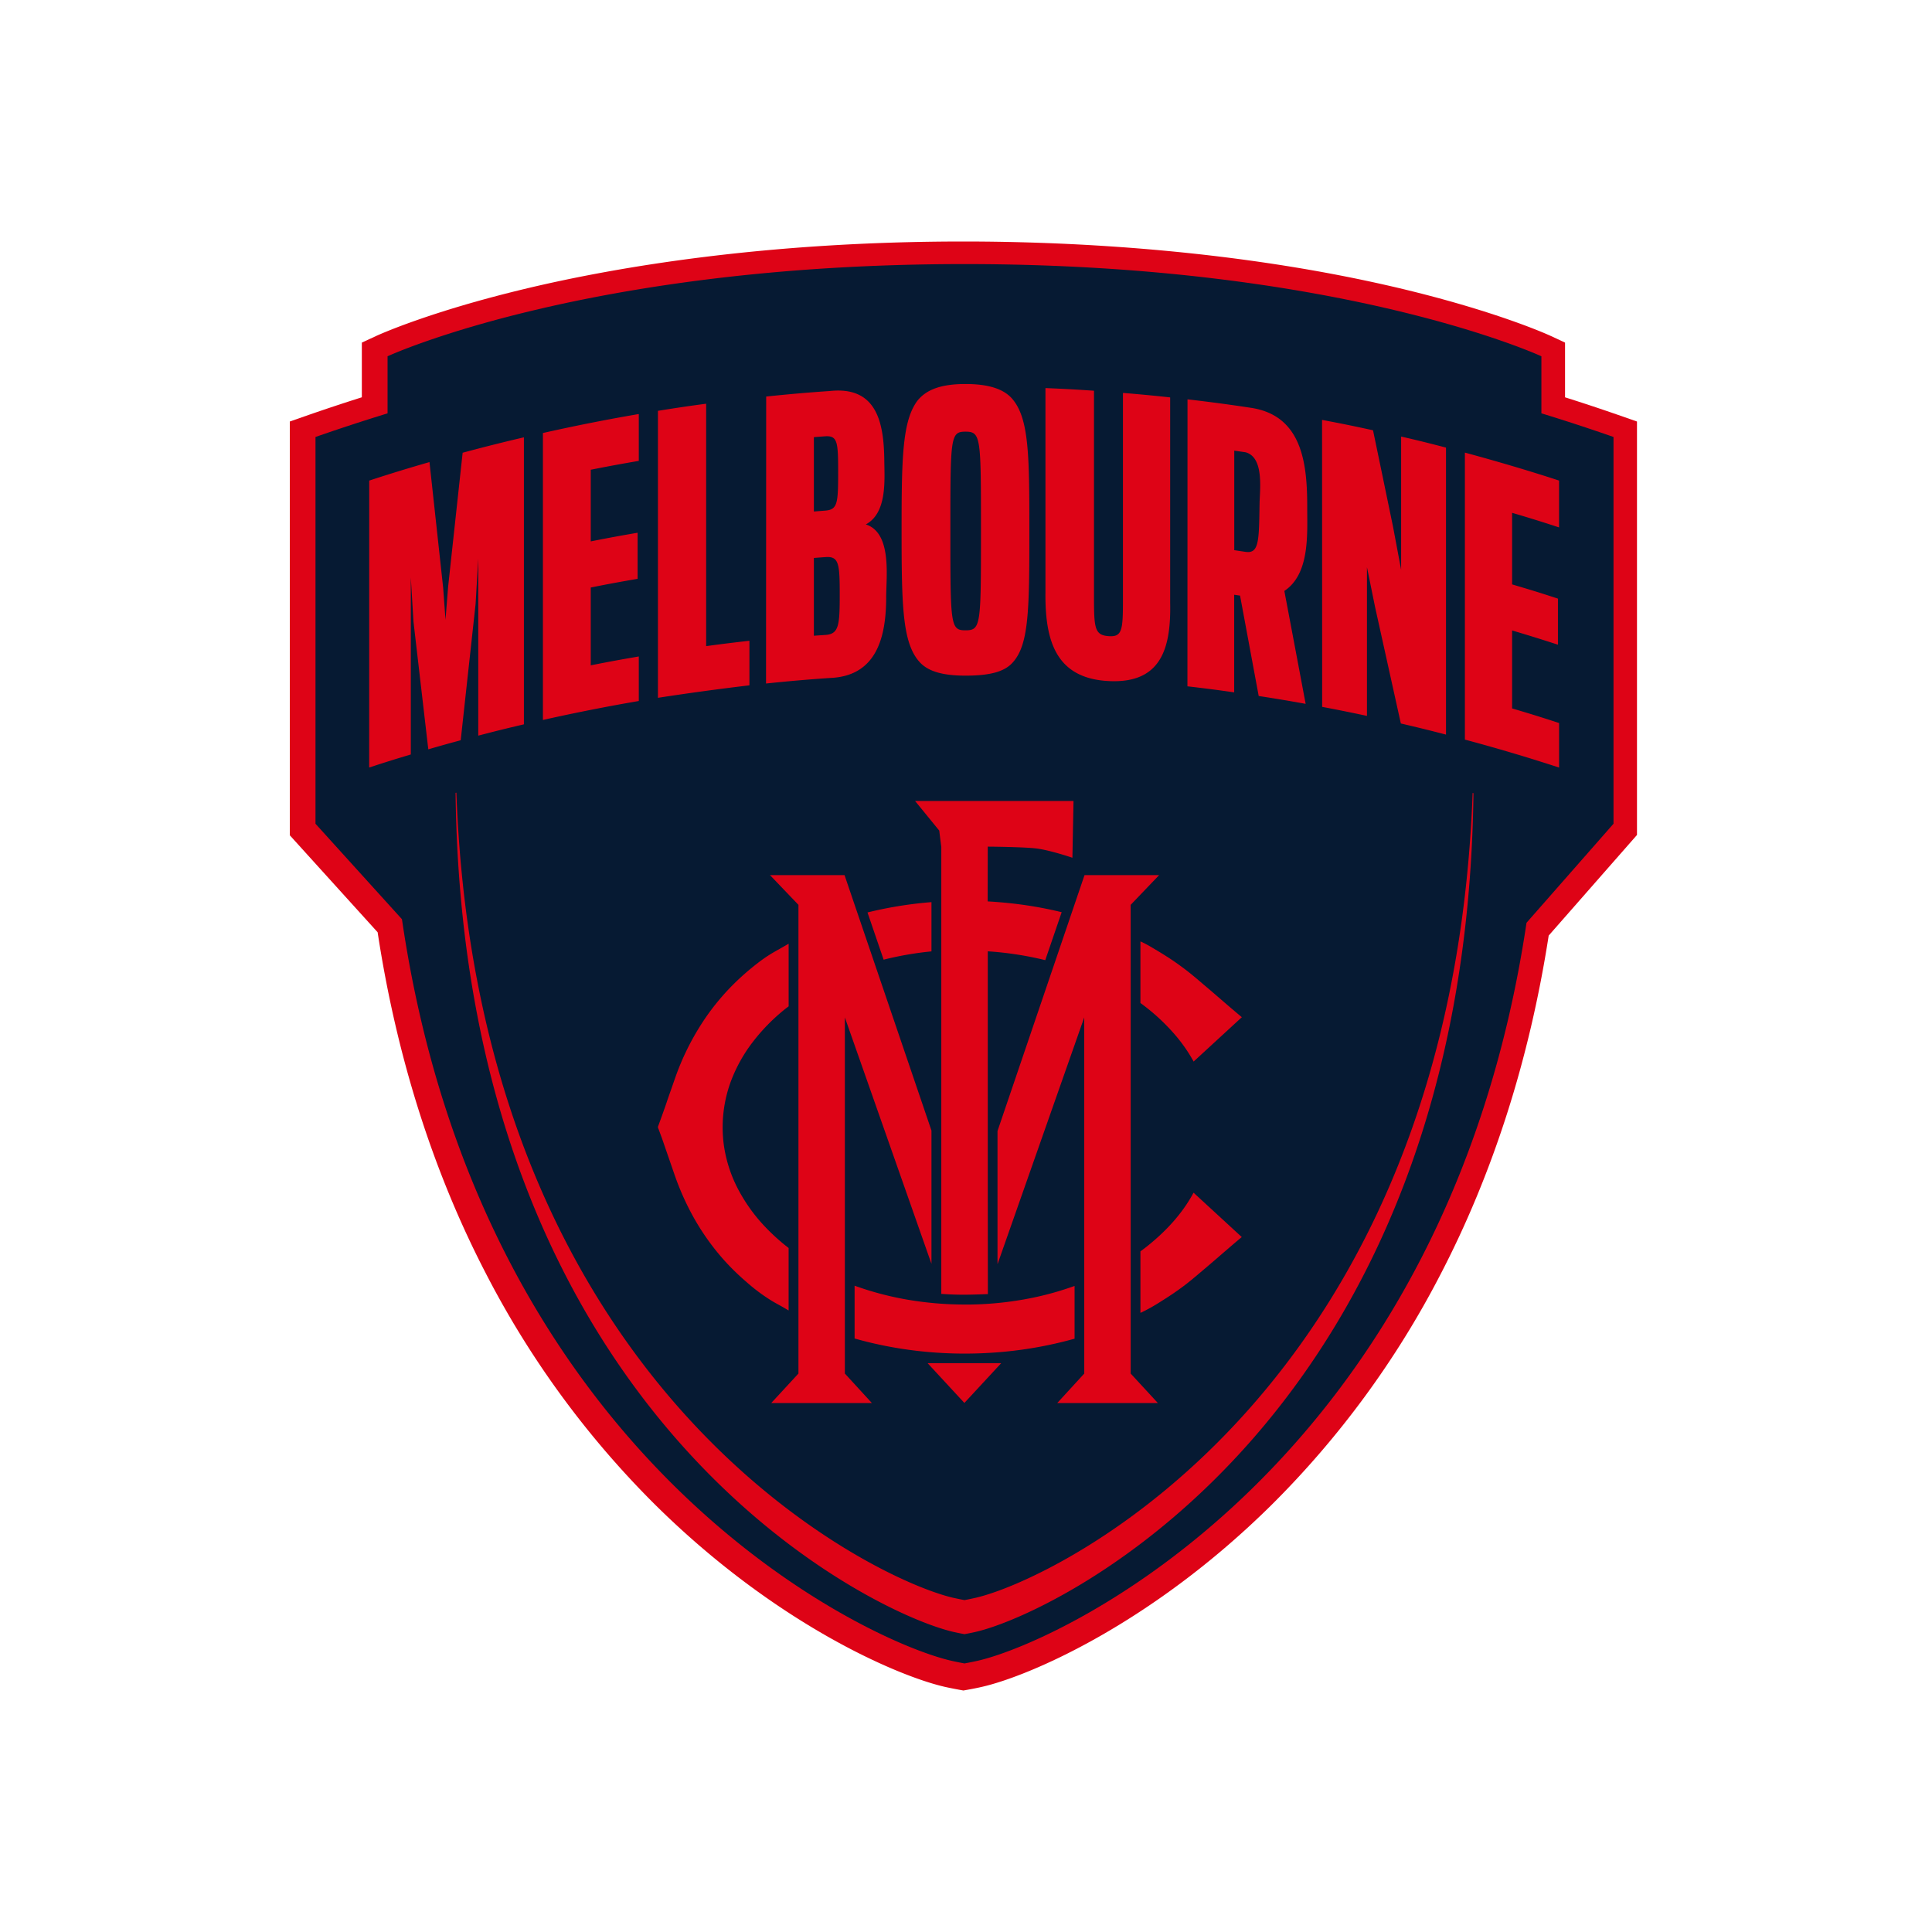 <svg width="80" height="80" fill="none" xmlns="http://www.w3.org/2000/svg"><path d="M67.106 17.217a78.157 78.157 0 00-2.301-.765v-2.266l-.591-.275c-.085-.04-2.193-1.008-6.265-1.977C51.22 10.34 44.416 10 39.896 10c-8.19 0-14.338 1.053-18.055 1.936-4.07.968-6.176 1.936-6.263 1.975l-.595.275v2.265c-.782.247-1.556.505-2.303.765l-.68.238v17.133l3.637 4.016c.785 5.155 2.294 9.912 4.483 14.13a38.095 38.095 0 007 9.566c4.98 4.931 10.024 7.094 11.996 7.548.264.06.595.12.595.12l.181.033.18-.032s.34-.06.602-.122c1.965-.453 6.995-2.607 11.965-7.518a38.073 38.073 0 006.99-9.522c2.19-4.203 3.703-8.935 4.499-14.066l3.656-4.166v-17.12l-.678-.237z" fill="#DE0316"/><path d="M61.013 32.844l-.035-.009c-.894 24.556-17.063 32.495-20.552 33.32-.211.05-.488.102-.488.102s-.276-.052-.486-.1c-3.486-.824-19.664-8.764-20.554-33.334l-.034.008c.311 25.677 17.037 33.897 20.588 34.736.21.05.486.1.486.1s.277-.05.488-.1c3.554-.841 20.27-9.065 20.587-34.723z" fill="#DE0316"/><path d="M66.812 18.094a80.699 80.699 0 00-2.986-.979v-2.362s-8.225-3.818-23.888-3.818c-15.662 0-23.89 3.818-23.89 3.818v2.363a84.83 84.83 0 00-2.984.978V34.11l3.58 3.953C19.918 60.43 35.75 67.931 39.388 68.767c.238.056.55.112.55.112s.313-.056.553-.112C44.124 67.93 59.89 60.46 63.21 38.21l3.602-4.101V18.094z" fill="#061A33"/><path d="M61.013 32.844l-.035-.009c-.894 24.556-17.063 32.495-20.552 33.32-.211.05-.488.102-.488.102s-.276-.052-.486-.1c-3.486-.824-19.664-8.764-20.554-33.334l-.034.008c.311 25.677 17.037 33.897 20.588 34.736.21.05.486.1.486.1s.277-.05.488-.1c3.554-.841 20.27-9.065 20.587-34.723zM15.289 19.9a69.098 69.098 0 012.495-.766l.567 5.21.096 1.321.11-1.381.6-5.537c.841-.227 1.686-.44 2.537-.638v11.884c-.758.178-1.135.271-1.89.468v-7.33l-.11 1.871-.617 5.65c-.538.145-.806.22-1.342.376l-.614-5.289-.11-1.827v7.329c-.69.207-1.036.315-1.724.54l.002-11.882zm7.193-1.97a77.837 77.837 0 013.969-.786v1.94c-.797.137-1.19.21-1.989.367v2.967a66.052 66.052 0 011.94-.358v1.908c-.777.134-1.166.205-1.94.36v3.222c.794-.157 1.19-.23 1.989-.367v1.844a80 80 0 00-3.97.785V17.929zm4.762-.918a66.448 66.448 0 011.996-.295v10.038a67.623 67.623 0 011.792-.222v1.845c-1.266.151-2.53.323-3.788.517V17.012zm4.482-.592c.878-.093 1.76-.17 2.636-.229 1.946-.208 2.238 1.31 2.255 2.874.008.815.122 2.173-.765 2.65 1.09.35.842 2.172.843 3.007 0 1.643-.383 3.272-2.32 3.351a70.43 70.43 0 00-2.655.23l.006-11.883zm2.428 4.725c.52-.037.552-.278.552-1.56 0-1.283-.017-1.557-.552-1.518l-.453.034v3.079l.453-.035zm.033 5.146c.552-.04.584-.409.584-1.676s-.032-1.587-.584-1.547c-.194.013-.292.021-.486.036v3.22l.486-.033zm9.103-1.707v-8.515c.803.034 1.207.056 2.01.11v8.564c0 1.267.032 1.556.6 1.598.567.043.599-.241.599-1.508V16.27a63.07 63.07 0 011.955.186v8.515c.041 1.947-.417 3.365-2.606 3.227-2.149-.136-2.569-1.704-2.559-3.614zm5.882-8.048c.889.102 1.776.22 2.661.356 2.118.34 2.302 2.367 2.296 4.15 0 1.084.11 2.727-.947 3.427.295 1.558.589 3.117.882 4.676a65.846 65.846 0 00-1.944-.325l-.772-4.157-.243-.035v4.041c-.773-.11-1.16-.16-1.936-.25l.003-11.883zm2.404 6.315c.563.085.555-.466.58-1.997.008-.573.197-1.917-.58-2.126l-.468-.068v4.122l.468.07zm3.168-5.464c.846.16 1.268.246 2.11.43.278 1.333.554 2.667.83 4.001l.334 1.777v-5.518c.745.17 1.117.265 1.858.457v11.884a68.834 68.834 0 00-1.87-.46l-1.068-4.827c-.135-.659-.2-.988-.335-1.645v6.158a70.713 70.713 0 00-1.855-.374l-.004-11.883zm5.913 1.354c1.31.355 2.612.737 3.9 1.158v1.94a58.877 58.877 0 00-1.944-.604v2.964c.765.226 1.141.34 1.898.589v1.908a68.283 68.283 0 00-1.898-.59v3.228c.78.231 1.17.352 1.945.605v1.844a75.216 75.216 0 00-3.9-1.158V18.74zm-22.619 8.626c-.673-.801-.705-2.325-.705-5.436 0-2.982.032-4.506.657-5.34.385-.481 1.026-.69 1.988-.69.963 0 1.62.209 1.973.658.657.817.673 2.341.673 5.372 0 3.316-.016 4.761-.69 5.501-.352.4-.993.545-1.955.545-.947 0-1.588-.177-1.94-.61zm2.582-5.387c0-3.882 0-4.106-.642-4.106-.625 0-.625.224-.625 4.106 0 3.91 0 4.12.625 4.12.642 0 .642-.208.642-4.12z" fill="#DE0316"/><path d="M34.971 36.236h-3.088l1.179 1.232v19.408l-1.126 1.22h4.166l-1.118-1.22V42.129l3.586 10.205v-5.519l-3.6-10.579z" fill="#DE0316"/><path d="M32.605 39.106c-.11.065-.222.129-.331.19-.11.061-.211.12-.316.181-.193.117-.38.245-.56.384-.334.256-.652.53-.954.824a9.746 9.746 0 00-1.483 1.849 10.624 10.624 0 00-.986 2.049c-.085.241-.17.489-.255.727-.042.121-.085.242-.124.363a46.576 46.576 0 01-.332.93.17.17 0 00-.02.07.19.19 0 00.024.076.2.2 0 01.008.02l.12.327c.027.073.053.147.078.222l.459 1.329c.2.578.448 1.14.74 1.676.377.69.834 1.333 1.361 1.915.276.301.57.585.88.85a7.5 7.5 0 001.057.785c.1.059.202.117.301.17.1.054.222.125.33.19l.053.031v-2.587a8.525 8.525 0 01-.903-.805 6.954 6.954 0 01-1.157-1.57 5.626 5.626 0 01-.626-1.915 5.51 5.51 0 01.26-2.515 6.31 6.31 0 01.902-1.673 7.953 7.953 0 011.414-1.445l.111-.085v-2.591l-.05.028zm10.326 14.595c-.906.198-1.83.304-2.757.317h-.22c-.794 0-1.587-.067-2.37-.2a12.864 12.864 0 01-2.197-.58v2.186c.87.247 1.76.42 2.658.52a17.176 17.176 0 003.183.058 16.564 16.564 0 003.268-.57v-2.184c-.511.184-1.034.336-1.565.453zM38.57 39.395v-2.04l-.164.014c-.838.075-1.668.213-2.485.414l.668 1.955c.65-.163 1.313-.278 1.98-.343z" fill="#DE0316"/><path d="M46.82 42.14l-.002-4.672 1.18-1.232h-3.09l-3.603 10.596v5.502l.005.001 3.586-10.206.001 13.741v1.006l-1.118 1.22h4.165l-1.125-1.22V42.14z" fill="#DE0316"/><path d="M48.633 42.823c.291.334.548.697.765 1.084l.027.05 1.997-1.837-.04-.033a59.35 59.35 0 01-.832-.709c-.192-.166-.391-.34-.588-.504l-.192-.164c-.205-.175-.417-.356-.635-.524-.28-.214-.575-.425-.88-.615a18.01 18.01 0 00-.533-.324 4.996 4.996 0 00-.459-.248h-.007l-.033-.017v2.551c.518.375.99.807 1.41 1.29zm.762 6.614c-.425.776-1.059 1.5-1.878 2.155-.094.076-.193.15-.294.224v2.547l.03-.016h.008c.278-.134.547-.286.806-.454l.065-.041c.307-.19.605-.394.887-.605.235-.176.462-.369.68-.554l.156-.132c.255-.216.51-.434.792-.68l.128-.109c.197-.17.402-.347.605-.516l.039-.032-1.996-1.837-.028.05zm-8.493.085v-10.13a13.76 13.76 0 012.38.366l.68-1.986a16.41 16.41 0 00-2.373-.395c-.225-.021-.459-.04-.692-.052l.004-2.267c.25 0 1.484.017 1.978.071.547.06 1.461.366 1.47.37l.057.018.046-2.35h-6.56l1 1.226.085.68v18.506h.04c.325.023.596.032.882.032.287 0 .58-.01.965-.024h.041v-.455l-.003-3.61zm-.969 8.571l1.522-1.644h-3.042l1.52 1.644z" fill="#DE0316"/></svg>
